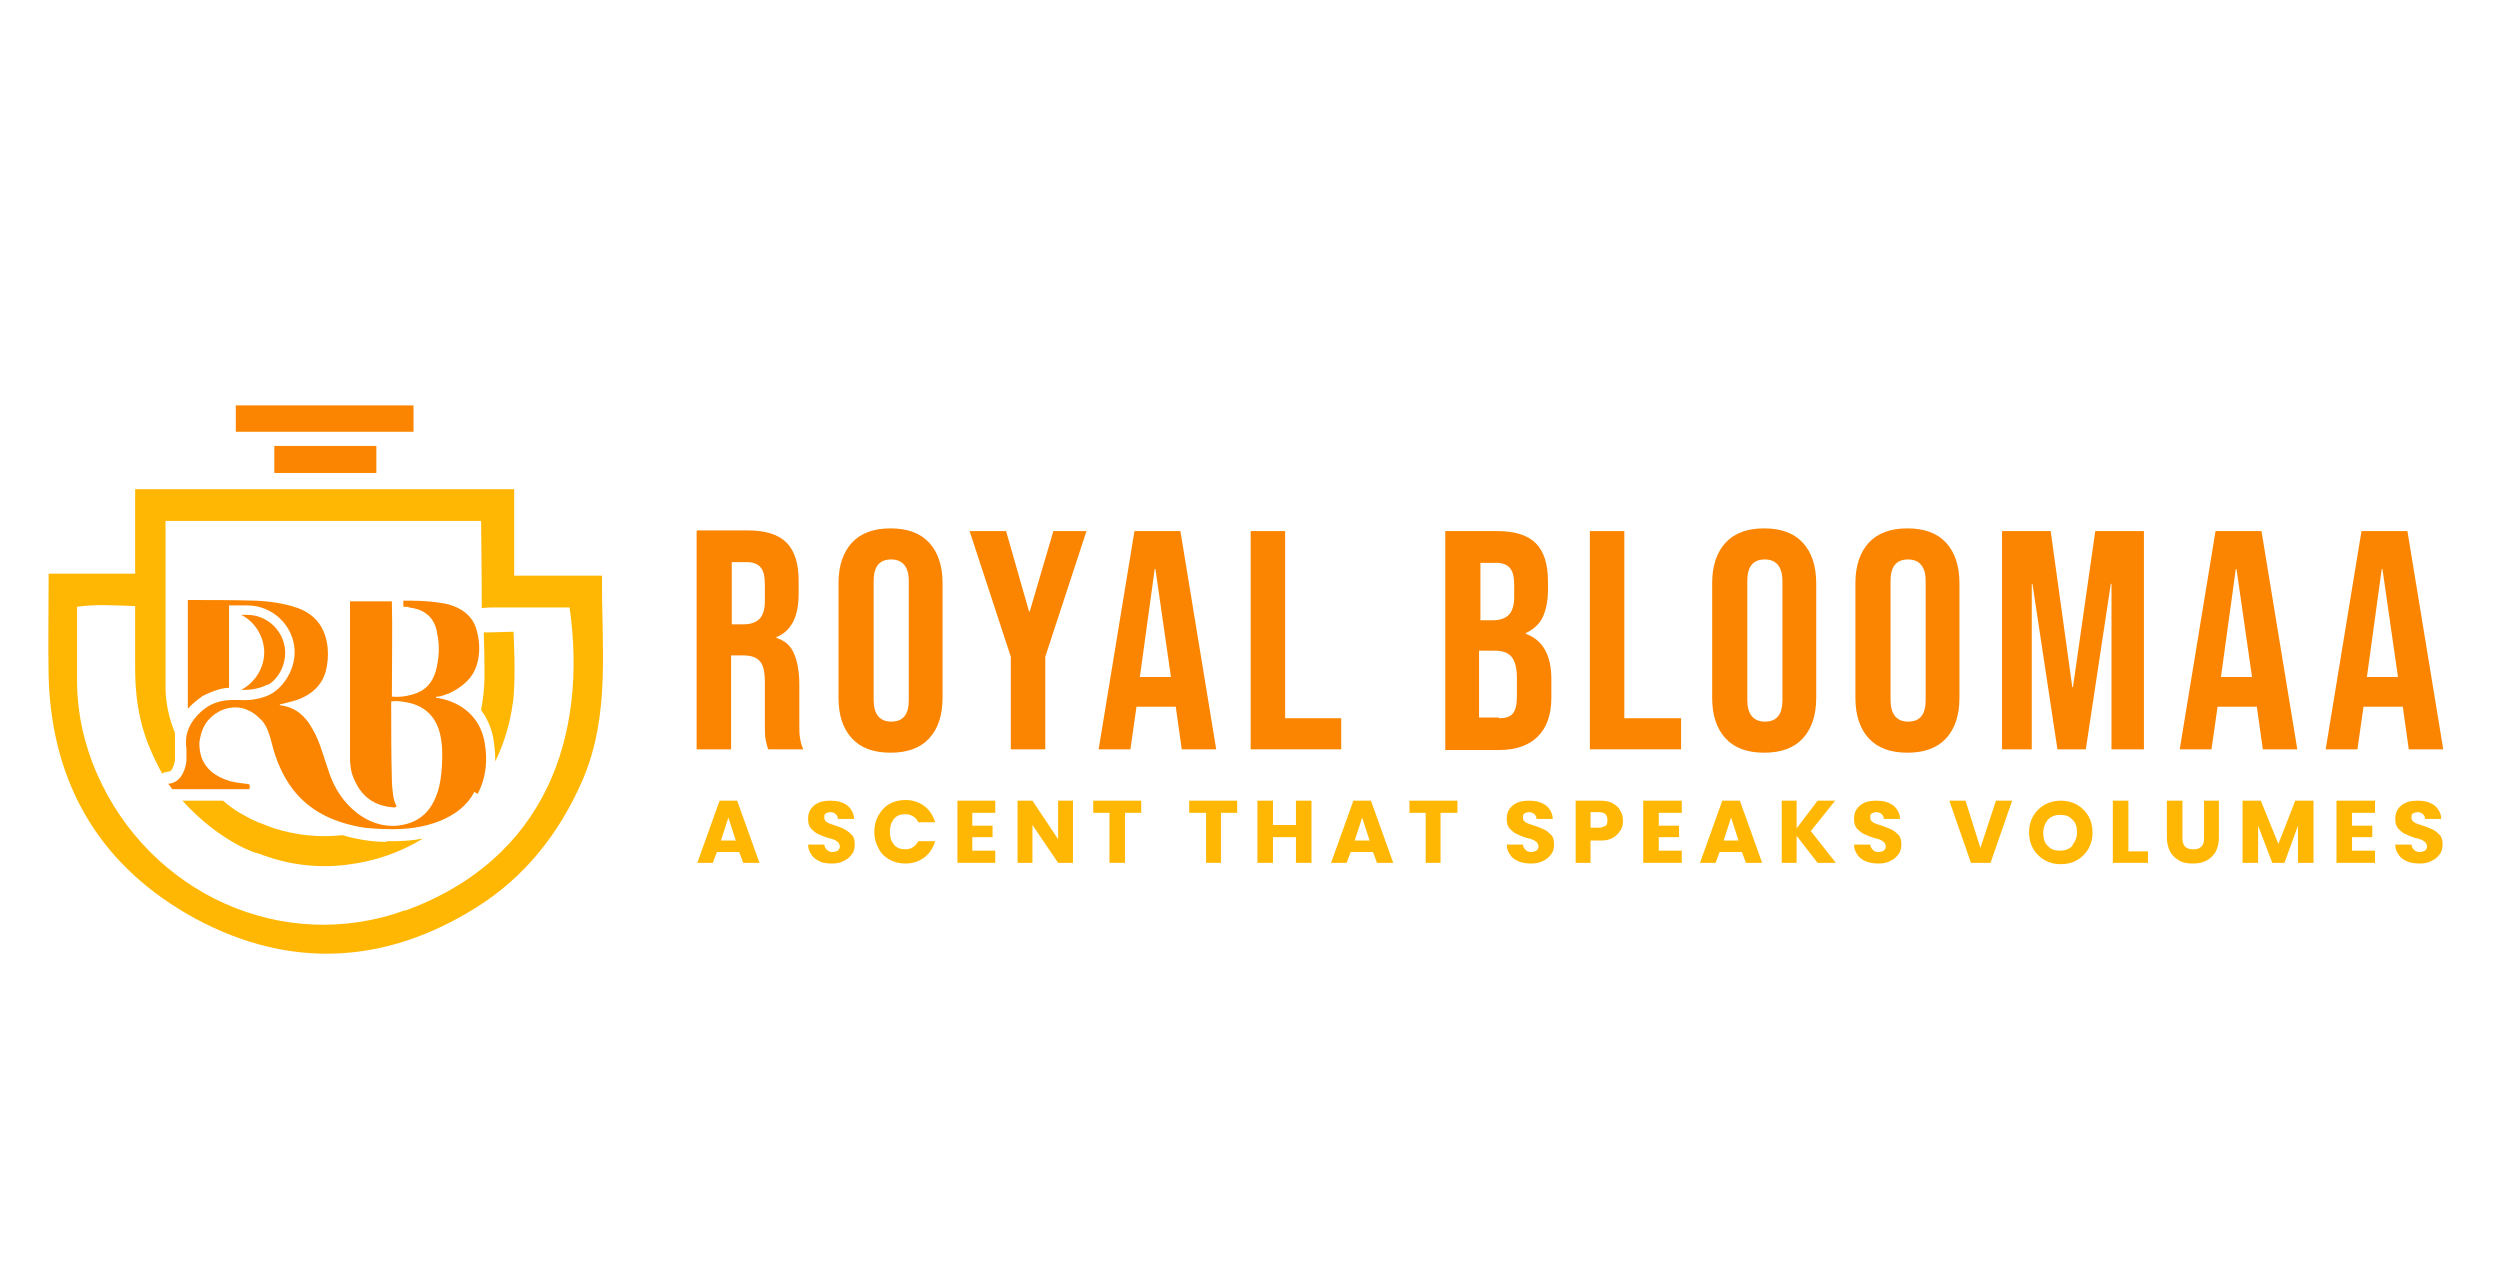 <?xml version="1.0" encoding="UTF-8"?>
<!DOCTYPE svg PUBLIC "-//W3C//DTD SVG 1.1//EN" "http://www.w3.org/Graphics/SVG/1.1/DTD/svg11.dtd">
<!-- Creator: CorelDRAW 2019 (64-Bit) -->
<svg xmlns="http://www.w3.org/2000/svg" xml:space="preserve" width="3.7in" height="1.9in" version="1.1" style="shape-rendering:geometricPrecision; text-rendering:geometricPrecision; image-rendering:optimizeQuality; fill-rule:evenodd; clip-rule:evenodd"
viewBox="0 0 3700 1900"
 xmlns:xlink="http://www.w3.org/1999/xlink"
 xmlns:xodm="http://www.corel.com/coreldraw/odm/2003">
 <defs>
  <style type="text/css">
   <![CDATA[
    .fil2 {fill:#0098DA;fill-rule:nonzero}
    .fil0 {fill:#FB8500;fill-rule:nonzero}
    .fil1 {fill:#FFB703;fill-rule:nonzero}
   ]]>
  </style>
 </defs>
 <g id="Layer_x0020_1">
  <path class="fil0" d="M1101 924c10,0 18,-3 23,-8 5,-5 8,-14 8,-26l0 -25c0,-12 -2,-20 -6,-25 -4,-5 -11,-8 -20,-8l-23 0 0 92 18 0zm-69 -139l75 0c26,0 45,6 57,18 12,12 18,31 18,56l0 20c0,34 -11,55 -33,64l0 1c12,4 21,11 26,23 5,11 8,27 8,46l0 57c0,9 0,17 1,22 1,6 2,11 5,17l-52 0c-2,-5 -3,-10 -4,-15 -1,-5 -1,-13 -1,-25l0 -59c0,-15 -2,-25 -7,-31 -5,-6 -13,-9 -25,-9l-18 0 0 139 -51 0 0 -323z"/>
  <path class="fil0" d="M1345 1036l0 -176c0,-21 -9,-32 -26,-32 -18,0 -26,11 -26,32l0 176c0,21 9,32 26,32 18,0 26,-11 26,-32zm-84 57c-13,-14 -20,-34 -20,-60l0 -170c0,-26 7,-46 20,-60 13,-14 32,-21 57,-21 25,0 44,7 57,21 13,14 20,34 20,60l0 170c0,26 -7,46 -20,60 -13,14 -32,21 -57,21 -25,0 -44,-7 -57,-21z"/>
  <polygon class="fil0" points="1496,972 1435,786 1489,786 1523,905 1524,905 1559,786 1608,786 1547,972 1547,1109 1496,1109 "/>
  <path class="fil0" d="M1733 1002l-23 -160 -1 0 -22 160 46 0zm-55 -216l69 0 53 323 -51 0 -9 -64 0 1 -58 0 -9 63 -47 0 53 -323z"/>
  <polygon class="fil0" points="1851,786 1902,786 1902,1063 1985,1063 1985,1109 1851,1109 "/>
  <path class="fil0" d="M2219 1063c9,0 16,-2 20,-7 4,-5 6,-13 6,-25l0 -28c0,-15 -3,-25 -8,-31 -5,-6 -13,-9 -25,-9l-23 0 0 99 29 0zm-9 -145c10,0 18,-3 23,-8 5,-5 8,-14 8,-26l0 -18c0,-12 -2,-20 -6,-25 -4,-5 -11,-8 -20,-8l-24 0 0 85 20 0zm-71 -132l77 0c26,0 45,6 57,18 12,12 18,31 18,56l0 13c0,17 -3,30 -8,41 -5,10 -14,18 -25,23l0 1c25,9 38,31 38,67l0 28c0,25 -7,44 -20,57 -13,13 -32,20 -57,20l-80 0 0 -323z"/>
  <polygon class="fil0" points="2353,786 2404,786 2404,1063 2488,1063 2488,1109 2353,1109 "/>
  <path class="fil0" d="M2638 1036l0 -176c0,-21 -9,-32 -26,-32 -18,0 -26,11 -26,32l0 176c0,21 9,32 26,32 18,0 26,-11 26,-32zm-84 57c-13,-14 -20,-34 -20,-60l0 -170c0,-26 7,-46 20,-60 13,-14 32,-21 57,-21 25,0 44,7 57,21 13,14 20,34 20,60l0 170c0,26 -7,46 -20,60 -13,14 -32,21 -57,21 -25,0 -44,-7 -57,-21z"/>
  <path class="fil0" d="M2850 1036l0 -176c0,-21 -9,-32 -26,-32 -18,0 -26,11 -26,32l0 176c0,21 9,32 26,32 18,0 26,-11 26,-32zm-84 57c-13,-14 -20,-34 -20,-60l0 -170c0,-26 7,-46 20,-60 13,-14 32,-21 57,-21 25,0 44,7 57,21 13,14 20,34 20,60l0 170c0,26 -7,46 -20,60 -13,14 -32,21 -57,21 -25,0 -44,-7 -57,-21z"/>
  <polygon class="fil0" points="2963,786 3035,786 3067,1017 3068,1017 3101,786 3173,786 3173,1109 3125,1109 3125,864 3124,864 3087,1109 3045,1109 3008,864 3007,864 3007,1109 2963,1109 "/>
  <path class="fil0" d="M3333 1002l-23 -160 -1 0 -22 160 46 0zm-55 -216l69 0 53 323 -51 0 -9 -64 0 1 -58 0 -9 63 -47 0 53 -323z"/>
  <path class="fil0" d="M3549 1002l-23 -160 -1 0 -22 160 46 0zm-55 -216l69 0 53 323 -51 0 -9 -64 0 1 -58 0 -9 63 -47 0 53 -323z"/>
  <path class="fil1" d="M1089 1244l-11 -34 -11 34 23 0zm6 17l-34 0 -6 16 -23 0 33 -92 26 0 33 92 -24 0 -6 -16z"/>
  <path class="fil1" d="M1214 1275c-5,-2 -10,-5 -13,-10 -3,-4 -5,-9 -5,-15l24 0c0,3 2,6 4,8 2,2 5,3 8,3 3,0 6,-1 8,-2 2,-2 3,-4 3,-6 0,-2 -1,-4 -2,-6 -2,-1 -3,-3 -6,-4 -2,-1 -5,-2 -10,-3 -6,-2 -11,-4 -15,-6 -4,-2 -7,-5 -10,-8 -3,-4 -4,-8 -4,-14 0,-9 3,-15 9,-20 6,-5 14,-7 24,-7 10,0 18,2 25,7 6,5 10,12 10,20l-24 0c0,-3 -1,-5 -3,-7 -2,-2 -5,-3 -8,-3 -3,0 -5,1 -7,2 -2,1 -2,4 -2,6 0,3 1,5 4,7 3,2 7,3 13,5 6,2 11,4 14,6 4,2 7,5 10,8 3,3 4,8 4,14 0,5 -1,10 -4,14 -3,4 -7,8 -12,10 -5,3 -11,4 -18,4 -7,0 -13,-1 -18,-3z"/>
  <path class="fil1" d="M1300 1207c4,-7 9,-13 16,-17 7,-4 15,-6 24,-6 11,0 20,3 28,9 8,6 13,14 16,24l-25 0c-2,-4 -4,-7 -8,-9 -3,-2 -7,-3 -11,-3 -7,0 -13,2 -17,7 -4,5 -6,11 -6,19 0,8 2,14 6,19 4,5 10,7 17,7 4,0 8,-1 11,-3 3,-2 6,-5 8,-9l25 0c-3,10 -8,18 -16,24 -8,6 -17,9 -28,9 -9,0 -17,-2 -24,-6 -7,-4 -13,-10 -16,-17 -4,-7 -6,-15 -6,-24 0,-9 2,-17 6,-24z"/>
  <polygon class="fil1" points="1439,1203 1439,1222 1469,1222 1469,1239 1439,1239 1439,1259 1473,1259 1473,1277 1417,1277 1417,1185 1473,1185 1473,1203 "/>
  <polygon class="fil1" points="1588,1277 1566,1277 1528,1221 1528,1277 1506,1277 1506,1185 1528,1185 1566,1242 1566,1185 1588,1185 "/>
  <polygon class="fil1" points="1689,1185 1689,1203 1665,1203 1665,1277 1642,1277 1642,1203 1618,1203 1618,1185 "/>
  <polygon class="fil1" points="1831,1185 1831,1203 1807,1203 1807,1277 1785,1277 1785,1203 1760,1203 1760,1185 "/>
  <polygon class="fil1" points="1941,1185 1941,1277 1918,1277 1918,1239 1884,1239 1884,1277 1861,1277 1861,1185 1884,1185 1884,1221 1918,1221 1918,1185 "/>
  <path class="fil1" d="M2027 1244l-11 -34 -11 34 23 0zm6 17l-34 0 -6 16 -23 0 33 -92 26 0 33 92 -24 0 -6 -16z"/>
  <polygon class="fil1" points="2157,1185 2157,1203 2132,1203 2132,1277 2110,1277 2110,1203 2086,1203 2086,1185 "/>
  <path class="fil1" d="M2248 1275c-5,-2 -10,-5 -13,-10 -3,-4 -5,-9 -5,-15l24 0c0,3 2,6 4,8 2,2 5,3 8,3 3,0 6,-1 8,-2 2,-2 3,-4 3,-6 0,-2 -1,-4 -2,-6 -2,-1 -3,-3 -6,-4 -2,-1 -5,-2 -10,-3 -6,-2 -11,-4 -15,-6 -4,-2 -7,-5 -10,-8 -3,-4 -4,-8 -4,-14 0,-9 3,-15 9,-20 6,-5 14,-7 24,-7 10,0 18,2 25,7 6,5 10,12 10,20l-24 0c0,-3 -1,-5 -3,-7 -2,-2 -5,-3 -8,-3 -3,0 -5,1 -7,2 -2,1 -2,4 -2,6 0,3 1,5 4,7 3,2 7,3 13,5 6,2 11,4 15,6 4,2 7,5 10,8 3,3 4,8 4,14 0,5 -1,10 -4,14 -3,4 -7,8 -12,10 -5,3 -11,4 -18,4 -7,0 -13,-1 -18,-3z"/>
  <path class="fil1" d="M2376 1223c2,-2 3,-5 3,-9 0,-4 -1,-7 -3,-9 -2,-2 -5,-3 -10,-3l-12 0 0 23 12 0c4,0 7,-1 10,-3zm22 6c-2,4 -6,8 -11,11 -5,3 -11,4 -19,4l-14 0 0 33 -22 0 0 -92 36 0c7,0 14,1 19,4 5,3 9,6 11,11 3,4 4,10 4,15 0,5 -1,10 -4,15z"/>
  <polygon class="fil1" points="2455,1203 2455,1222 2485,1222 2485,1239 2455,1239 2455,1259 2489,1259 2489,1277 2432,1277 2432,1185 2489,1185 2489,1203 "/>
  <path class="fil1" d="M2573 1244l-11 -34 -11 34 23 0zm6 17l-34 0 -6 16 -23 0 33 -92 26 0 33 92 -24 0 -6 -16z"/>
  <polygon class="fil1" points="2690,1277 2659,1237 2659,1277 2637,1277 2637,1185 2659,1185 2659,1226 2690,1185 2716,1185 2680,1230 2717,1277 "/>
  <path class="fil1" d="M2762 1275c-5,-2 -10,-5 -13,-10 -3,-4 -5,-9 -5,-15l24 0c0,3 2,6 4,8 2,2 5,3 8,3 3,0 6,-1 8,-2 2,-2 3,-4 3,-6 0,-2 -1,-4 -2,-6 -2,-1 -3,-3 -6,-4 -2,-1 -5,-2 -10,-3 -6,-2 -11,-4 -15,-6 -4,-2 -7,-5 -10,-8 -3,-4 -4,-8 -4,-14 0,-9 3,-15 9,-20 6,-5 14,-7 24,-7 10,0 18,2 25,7 6,5 10,12 10,20l-24 0c0,-3 -1,-5 -3,-7 -2,-2 -5,-3 -8,-3 -3,0 -5,1 -7,2 -2,1 -2,4 -2,6 0,3 1,5 4,7 3,2 7,3 13,5 6,2 11,4 15,6 4,2 7,5 10,8 3,3 4,8 4,14 0,5 -1,10 -4,14 -3,4 -7,8 -12,10 -5,3 -11,4 -18,4 -7,0 -13,-1 -18,-3z"/>
  <polygon class="fil1" points="2978,1185 2946,1277 2917,1277 2885,1185 2909,1185 2931,1255 2954,1185 "/>
  <path class="fil1" d="M3067 1251c4,-5 7,-11 7,-19 0,-8 -2,-15 -7,-19 -4,-5 -10,-7 -18,-7 -7,0 -13,2 -18,7 -4,5 -7,11 -7,20 0,8 2,15 7,19 4,5 10,7 18,7 7,0 13,-2 18,-7zm-41 22c-7,-4 -13,-10 -17,-17 -4,-7 -6,-15 -6,-24 0,-9 2,-17 6,-24 4,-7 10,-13 17,-17 7,-4 15,-6 24,-6 9,0 17,2 24,6 7,4 13,10 17,17 4,7 6,15 6,24 0,9 -2,17 -6,24 -4,7 -10,13 -17,17 -7,4 -15,6 -24,6 -9,0 -17,-2 -24,-6z"/>
  <polygon class="fil1" points="3150,1260 3179,1260 3179,1277 3127,1277 3127,1185 3150,1185 "/>
  <path class="fil1" d="M3230 1185l0 55c0,6 1,10 4,13 3,3 7,4 12,4 5,0 9,-1 12,-4 3,-3 4,-7 4,-13l0 -55 22 0 0 55c0,8 -2,15 -5,21 -4,6 -8,10 -14,13 -6,3 -12,4 -20,4 -7,0 -14,-1 -19,-4 -6,-3 -10,-7 -14,-13 -3,-6 -5,-13 -5,-21l0 -55 22 0z"/>
  <polygon class="fil1" points="3424,1185 3424,1277 3401,1277 3401,1222 3381,1277 3363,1277 3342,1222 3342,1277 3319,1277 3319,1185 3346,1185 3372,1249 3397,1185 "/>
  <polygon class="fil1" points="3481,1203 3481,1222 3511,1222 3511,1239 3481,1239 3481,1259 3515,1259 3515,1277 3458,1277 3458,1185 3515,1185 3515,1203 "/>
  <path class="fil1" d="M3563 1275c-5,-2 -10,-5 -13,-10 -3,-4 -5,-9 -5,-15l24 0c0,3 2,6 4,8 2,2 5,3 8,3 3,0 6,-1 8,-2 2,-2 3,-4 3,-6 0,-2 -1,-4 -2,-6 -2,-1 -3,-3 -6,-4 -2,-1 -5,-2 -10,-3 -6,-2 -11,-4 -15,-6 -4,-2 -7,-5 -10,-8 -3,-4 -4,-8 -4,-14 0,-9 3,-15 9,-20 6,-5 14,-7 24,-7 10,0 18,2 25,7 6,5 10,12 10,20l-24 0c0,-3 -1,-5 -3,-7 -2,-2 -5,-3 -8,-3 -3,0 -5,1 -7,2 -2,1 -2,4 -2,6 0,3 1,5 4,7 3,2 7,3 13,5 6,2 11,4 15,6 4,2 7,5 10,8 3,3 4,8 4,14 0,5 -1,10 -4,14 -3,4 -7,8 -12,10 -5,3 -11,4 -18,4 -7,0 -13,-1 -18,-3z"/>
  <path class="fil1" d="M572 1246c-12,0 -23,-1 -35,-3 -11,-2 -21,-4 -30,-7 -35,4 -69,0 -101,-10 -6,-2 -11,-4 -16,-6l0 0c-3,-1 -5,-2 -8,-3 -4,-2 -7,-3 -11,-5 -6,-3 -12,-7 -18,-10l0 0c-8,-5 -16,-11 -23,-17l-60 0c28,31 57,52 83,66l0 0c0,0 0,0 0,0 3,1 5,3 8,4 1,0 1,1 2,1 2,1 5,2 7,3 2,1 3,1 5,2 1,0 2,1 3,1 1,0 2,1 4,1 3,1 5,2 8,3l0 0c39,14 80,19 122,14 42,-5 80,-18 114,-39 -15,3 -30,4 -47,4 -2,0 -5,0 -7,0zm187 -206c-4,31 -13,60 -26,87 0,-11 -1,-23 -3,-35 -3,-15 -9,-29 -18,-41 3,-16 5,-33 5,-50 0,-3 0,-7 0,-10 0,-23 -1,-55 -1,-55l5 0 39 -1c0,0 4,71 -1,106zm-159 307c-181,66 -379,-24 -457,-203 -19,-44 -29,-90 -29,-138 0,-35 0,-71 0,-108 28,-4 55,-2 86,-1l0 92c0,39 5,77 20,114 6,15 13,29 20,42 1,-1 3,-2 4,-2 2,0 3,-1 5,-1 3,0 5,-1 8,-9 1,-3 2,-6 2,-11 0,-2 0,-3 0,-4 0,-11 0,-22 0,-33 -9,-22 -14,-45 -14,-69 0,-31 0,-67 0,-103 0,-14 0,-29 0,-43 0,-35 0,-69 0,-99l467 0c0,0 1,74 1,129 8,-1 15,-1 23,-1 36,0 72,0 107,0 27,190 -35,373 -244,449zm291 -495l-130 0 0 -128 -561 0 0 125 -128 0c0,55 -1,105 0,154 5,160 78,281 218,357 140,75 281,67 415,-17 72,-45 123,-110 157,-188 42,-97 28,-199 29,-303z"/>
  <path class="fil2" d="M593 886l0 0c1,0 3,0 0,0z"/>
  <path class="fil2" d="M593 886l0 0c0,0 0,0 0,0z"/>
  <path class="fil0" d="M702 1172c-11,21 -29,34 -51,43 -25,10 -52,13 -79,12 -11,0 -22,-1 -33,-2 -42,-7 -78,-22 -105,-56 -16,-21 -26,-45 -32,-70 -3,-11 -6,-22 -13,-31 -1,-1 -2,-3 -4,-4 -3,-3 -8,-8 -14,-11 -4,-2 -8,-4 -13,-5 -19,-4 -38,4 -50,18 -11,13 -12,29 -13,33 0,7 1,15 3,21 7,20 23,30 42,36 8,2 16,3 24,4 2,0 3,0 5,1 1,2 1,4 0,7l-114 0c-2,-3 -4,-5 -6,-8 0,0 0,0 0,0 13,-1 20,-10 24,-21 2,-5 3,-11 3,-16 0,-2 0,-4 0,-5l0 -10c-1,-5 -1,-11 0,-19 5,-26 28,-41 31,-43 13,-8 26,-10 38,-10 2,0 4,0 6,0 1,0 2,0 3,0 1,0 1,0 1,0 30,2 48,-10 48,-10 22,-14 34,-41 33,-63 0,-1 0,-1 0,-1 -2,-37 -33,-66 -70,-66 -1,0 -5,0 -13,0l-1 0c-6,0 -10,0 -13,0l0 122c-5,0 -11,1 -17,3 -7,2 -14,5 -22,9 -4,3 -13,9 -22,19 0,-52 0,-123 0,-161 34,0 67,0 101,1 21,1 42,4 62,11 27,10 41,30 44,59 1,12 0,24 -3,35 -5,18 -17,30 -33,38 -10,5 -21,7 -32,10 -1,0 -2,0 -3,1 0,1 1,1 2,1 22,3 36,16 46,34 12,20 17,43 25,65 8,24 21,44 41,60 17,13 37,21 60,19 29,-3 48,-18 58,-45 5,-13 7,-27 8,-42 1,-17 1,-34 -3,-50 -7,-27 -25,-42 -52,-46 -6,-1 -12,-2 -18,-1 -1,0 -1,0 -2,0l0 8c0,36 0,72 1,108 0,8 1,16 2,24 1,5 2,10 5,15 -1,2 -3,2 -4,2 -29,-2 -48,-16 -59,-42 -5,-11 -6,-22 -6,-33 0,-57 0,-214 0,-230 19,0 44,0 62,0 1,41 0,94 0,141 10,1 20,0 30,-3 19,-5 30,-17 35,-35 5,-19 6,-37 2,-56 -2,-12 -7,-23 -18,-30 -7,-5 -16,-7 -24,-8 -2,0 5,-1 -8,-1 0,-3 0,-6 0,-9 18,0 34,0 53,3 10,1 21,4 30,9 13,7 21,17 25,30 5,17 6,35 1,52 -6,21 -22,34 -41,43 -6,2 -12,5 -18,5 -1,0 -1,0 -2,1 0,1 2,1 3,1 35,6 62,28 69,64 5,27 3,53 -10,78z"/>
  <polygon class="fil0" points="406,700 557,700 557,660 406,660 "/>
  <polygon class="fil0" points="612,639 349,639 349,600 612,600 "/>
  <path class="fil0" d="M396 1013l0 0c0,0 -13,8 -34,8 -2,0 -3,0 -5,0 21,-11 35,-34 34,-58 -1,-22 -14,-43 -34,-53 4,0 7,0 8,0l1 0c29,0 54,23 56,53l0 1c1,16 -7,39 -26,50z"/>
 </g>
 <g id="Layer_x0020_1_1">
 </g>
</svg>
